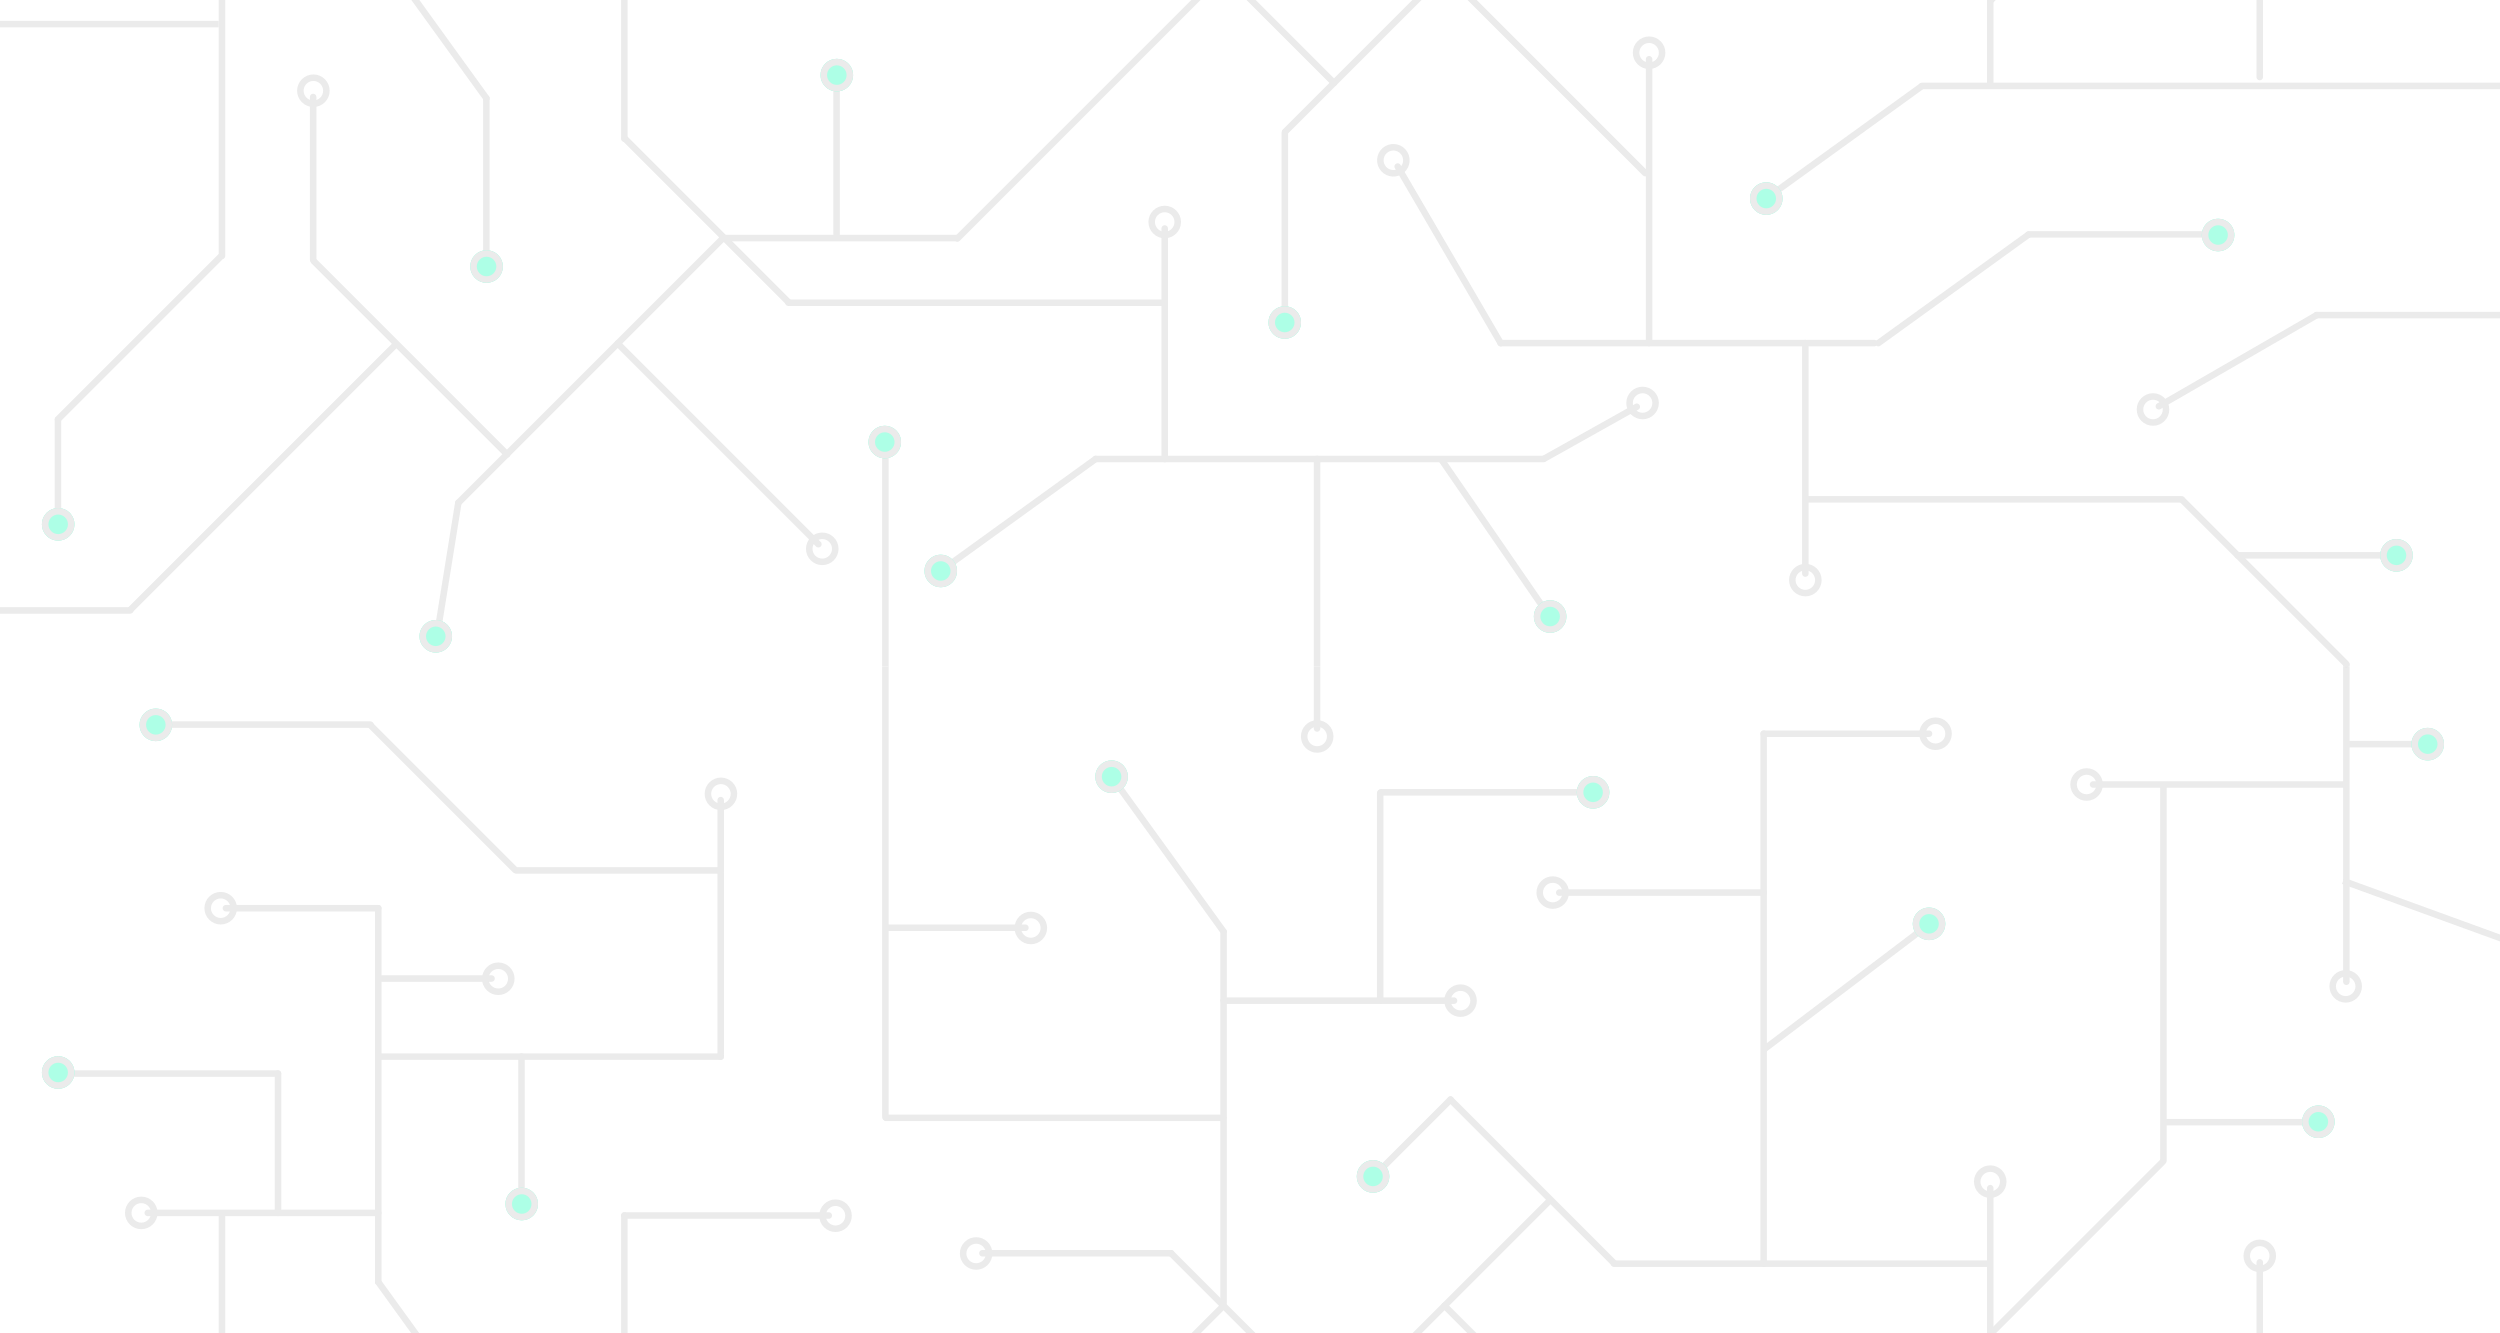 <svg width="1920" height="1024" viewBox="0 0 1920 1024" fill="none" xmlns="http://www.w3.org/2000/svg">
<rect y="512" width="1920" height="1024" fill="white"/>
<g opacity="0.4">
<path d="M1009 559.5C1009 560.881 1010.12 562 1011.5 562C1012.88 562 1014 560.881 1014 559.5H1009ZM1014 514.5V512H1009V514.5H1014ZM1014 559.5V514.5H1009V559.5H1014Z" fill="#CCCCCC"/>
<circle cx="1011.6" cy="565.595" r="10" transform="rotate(100.652 1011.6 565.595)" stroke="#CCCCCC" stroke-width="5"/>
<line x1="1528.5" y1="1089.5" x2="1528.5" y2="912.5" stroke="#CCCCCC" stroke-width="5" stroke-linecap="round"/>
<circle cx="1528.5" cy="907.5" r="10" stroke="#CCCCCC" stroke-width="5"/>
<line x1="1239.5" y1="970.5" x2="1526.5" y2="970.5" stroke="#CCCCCC" stroke-width="5" stroke-linecap="round"/>
<line x1="1239.16" y1="969.693" x2="1114" y2="844.535" stroke="#CCCCCC" stroke-width="5" stroke-linecap="round"/>
<line x1="1799.5" y1="602.502" x2="1607.5" y2="602.502" stroke="#CCCCCC" stroke-width="5" stroke-linecap="round"/>
<line x1="1857.5" y1="571.5" x2="1804.5" y2="571.5" stroke="#CCCCCC" stroke-width="5" stroke-linecap="round"/>
<circle cx="1602.5" cy="602.502" r="10" transform="rotate(-90 1602.5 602.502)" stroke="#CCCCCC" stroke-width="5"/>
<circle cx="1735.5" cy="964.5" r="10" transform="rotate(-90 1735.5 964.5)" stroke="#CCCCCC" stroke-width="5"/>
<circle cx="1801.5" cy="757.5" r="10" transform="rotate(-90 1801.5 757.5)" stroke="#CCCCCC" stroke-width="5"/>
<path d="M1799.5 754C1799.5 755.381 1800.62 756.5 1802 756.5C1803.38 756.5 1804.5 755.381 1804.5 754H1799.5ZM1804.5 754V512H1799.5V754H1804.5Z" fill="#CCCCCC"/>
<line x1="1661.5" y1="891.502" x2="1661.5" y2="604.5" stroke="#CCCCCC" stroke-width="5" stroke-linecap="round"/>
<line x1="1354.5" y1="970.502" x2="1354.5" y2="563.502" stroke="#CCCCCC" stroke-width="5" stroke-linecap="round"/>
<line x1="1799.53" y1="676.515" x2="1920.75" y2="720.635" stroke="#CCCCCC" stroke-width="5"/>
<line x1="1660.69" y1="892.536" x2="1529.17" y2="1024.06" stroke="#CCCCCC" stroke-width="5" stroke-linecap="round"/>
<line x1="1664.5" y1="861.826" x2="1778.16" y2="861.826" stroke="#CCCCCC" stroke-width="5" stroke-linecap="round"/>
<line x1="1735.5" y1="1083.16" x2="1735.5" y2="969.5" stroke="#CCCCCC" stroke-width="5" stroke-linecap="round"/>
<g filter="url(#filter0_f_1_806)">
<circle cx="1780.5" cy="861.5" r="12.5" fill="#33FFC0"/>
<circle cx="1780.5" cy="861.5" r="10" stroke="#33FFC0" stroke-width="5"/>
</g>
<g filter="url(#filter1_f_1_806)">
<circle cx="1864.5" cy="571.5" r="12.5" fill="#33FFC0"/>
<circle cx="1864.5" cy="571.5" r="10" stroke="#33FFC0" stroke-width="5"/>
</g>
<circle cx="1780.5" cy="861.5" r="10" fill="#33FFC0" stroke="#CCCCCC" stroke-width="5"/>
<circle cx="1864.5" cy="571.5" r="10" fill="#33FFC0" stroke="#CCCCCC" stroke-width="5"/>
<line x1="290.5" y1="931.502" x2="113.5" y2="931.502" stroke="#CCCCCC" stroke-width="5" stroke-linecap="round"/>
<line x1="290.5" y1="697.5" x2="173.5" y2="697.5" stroke="#CCCCCC" stroke-width="5" stroke-linecap="round"/>
<line x1="377.5" y1="751.5" x2="290.5" y2="751.5" stroke="#CCCCCC" stroke-width="5" stroke-linecap="round"/>
<line x1="213.5" y1="824.5" x2="51.5" y2="824.5" stroke="#CCCCCC" stroke-width="5" stroke-linecap="round"/>
<line x1="553.5" y1="811.502" x2="290.5" y2="811.502" stroke="#CCCCCC" stroke-width="5" stroke-linecap="round"/>
<circle cx="108.5" cy="931.502" r="10" transform="rotate(-90 108.5 931.502)" stroke="#CCCCCC" stroke-width="5"/>
<circle cx="169.5" cy="697.5" r="10" transform="rotate(-90 169.5 697.5)" stroke="#CCCCCC" stroke-width="5"/>
<line x1="290.5" y1="984.502" x2="290.5" y2="697.5" stroke="#CCCCCC" stroke-width="5" stroke-linecap="round"/>
<line x1="479.5" y1="1130.5" x2="479.5" y2="933.5" stroke="#CCCCCC" stroke-width="5" stroke-linecap="round"/>
<line x1="553.5" y1="811.5" x2="553.5" y2="614.5" stroke="#CCCCCC" stroke-width="5" stroke-linecap="round"/>
<path d="M677.5 858C677.5 859.381 678.619 860.5 680 860.5C681.381 860.5 682.5 859.381 682.5 858H677.5ZM682.5 858V512H677.5V858H682.5Z" fill="#CCCCCC"/>
<line x1="680.5" y1="712.5" x2="787.5" y2="712.5" stroke="#CCCCCC" stroke-width="5" stroke-linecap="round"/>
<line x1="400.5" y1="918.5" x2="400.5" y2="811.5" stroke="#CCCCCC" stroke-width="5" stroke-linecap="round"/>
<line x1="213.5" y1="931.5" x2="213.5" y2="824.5" stroke="#CCCCCC" stroke-width="5" stroke-linecap="round"/>
<line x1="170.5" y1="1220.5" x2="170.5" y2="933.5" stroke="#CCCCCC" stroke-width="5" stroke-linecap="round"/>
<line x1="290.49" y1="984.564" x2="373.562" y2="1099.51" stroke="#CCCCCC" stroke-width="5" stroke-linecap="round"/>
<line x1="1024.52" y1="1087.65" x2="899.361" y2="962.497" stroke="#CCCCCC" stroke-width="5" stroke-linecap="round"/>
<line x1="1263.52" y1="1156.95" x2="1109.37" y2="1002.8" stroke="#CCCCCC" stroke-width="5" stroke-linecap="round"/>
<circle cx="749.678" cy="962.678" r="10" transform="rotate(-45 749.678 962.678)" stroke="#CCCCCC" stroke-width="5"/>
<circle cx="791.678" cy="712.678" r="10" transform="rotate(-45 791.678 712.678)" stroke="#CCCCCC" stroke-width="5"/>
<circle cx="641.678" cy="933.678" r="10" transform="rotate(-45 641.678 933.678)" stroke="#CCCCCC" stroke-width="5"/>
<circle cx="553.678" cy="609.678" r="10" transform="rotate(-45 553.678 609.678)" stroke="#CCCCCC" stroke-width="5"/>
<circle cx="382.678" cy="751.678" r="10" transform="rotate(-45 382.678 751.678)" stroke="#CCCCCC" stroke-width="5"/>
<line x1="987.042" y1="1125.13" x2="1189.98" y2="922.191" stroke="#CCCCCC" stroke-width="5" stroke-linecap="round"/>
<line x1="735.312" y1="1207.16" x2="938.253" y2="1004.21" stroke="#CCCCCC" stroke-width="5" stroke-linecap="round"/>
<line x1="939.693" y1="768.5" x2="1116.69" y2="768.5" stroke="#CCCCCC" stroke-width="5" stroke-linecap="round"/>
<line x1="680.5" y1="858.5" x2="939.5" y2="858.5" stroke="#CCCCCC" stroke-width="5" stroke-linecap="round"/>
<circle cx="1121.69" cy="768.5" r="10" transform="rotate(90 1121.69 768.5)" stroke="#CCCCCC" stroke-width="5"/>
<circle cx="1192.5" cy="685.5" r="10" stroke="#CCCCCC" stroke-width="5"/>
<circle cx="1486.5" cy="563.5" r="10" stroke="#CCCCCC" stroke-width="5"/>
<line x1="939.693" y1="715.5" x2="939.693" y2="1002.5" stroke="#CCCCCC" stroke-width="5" stroke-linecap="round"/>
<path d="M1060 608.999V768.002" stroke="#CCCCCC" stroke-width="5" stroke-linecap="round"/>
<line x1="939.702" y1="715.439" x2="856.631" y2="600.491" stroke="#CCCCCC" stroke-width="5" stroke-linecap="round"/>
<line x1="396.5" y1="668.5" x2="553.5" y2="668.5" stroke="#CCCCCC" stroke-width="5" stroke-linecap="round"/>
<line x1="127.5" y1="556.5" x2="284.5" y2="556.5" stroke="#CCCCCC" stroke-width="5" stroke-linecap="round"/>
<line x1="284.536" y1="557" x2="395.551" y2="668.016" stroke="#CCCCCC" stroke-width="5" stroke-linecap="round"/>
<line x1="479.5" y1="933.5" x2="636.5" y2="933.5" stroke="#CCCCCC" stroke-width="5" stroke-linecap="round"/>
<line x1="1060.5" y1="608.5" x2="1217.5" y2="608.5" stroke="#CCCCCC" stroke-width="5" stroke-linecap="round"/>
<line x1="1197.5" y1="685.5" x2="1354.5" y2="685.5" stroke="#CCCCCC" stroke-width="5" stroke-linecap="round"/>
<line x1="1354.5" y1="563.5" x2="1481.5" y2="563.5" stroke="#CCCCCC" stroke-width="5" stroke-linecap="round"/>
<line x1="1056" y1="902.464" x2="1114.05" y2="844.416" stroke="#CCCCCC" stroke-width="5" stroke-linecap="round"/>
<line x1="754.5" y1="962.5" x2="899.5" y2="962.5" stroke="#CCCCCC" stroke-width="5" stroke-linecap="round"/>
<line x1="1480.61" y1="710.503" x2="1355.5" y2="805.36" stroke="#CCCCCC" stroke-width="5" stroke-linecap="round"/>
<g filter="url(#filter2_f_1_806)">
<circle cx="853.693" cy="596.5" r="12.5" transform="rotate(90 853.693 596.5)" fill="#33FFC0"/>
<circle cx="853.693" cy="596.5" r="10" transform="rotate(90 853.693 596.5)" stroke="#33FFC0" stroke-width="5"/>
</g>
<circle cx="853.693" cy="596.5" r="10" transform="rotate(90 853.693 596.5)" fill="#33FFC0" stroke="#CCCCCC" stroke-width="5"/>
<g filter="url(#filter3_f_1_806)">
<circle cx="1054.5" cy="903.5" r="12.5" transform="rotate(90 1054.5 903.5)" fill="#33FFC0"/>
<circle cx="1054.5" cy="903.5" r="10" transform="rotate(90 1054.5 903.5)" stroke="#33FFC0" stroke-width="5"/>
</g>
<g filter="url(#filter4_f_1_806)">
<circle cx="1481.5" cy="709.5" r="12.5" transform="rotate(90 1481.5 709.5)" fill="#33FFC0"/>
<circle cx="1481.5" cy="709.5" r="10" transform="rotate(90 1481.5 709.5)" stroke="#33FFC0" stroke-width="5"/>
</g>
<g filter="url(#filter5_f_1_806)">
<circle cx="1223.5" cy="608.5" r="12.5" transform="rotate(90 1223.5 608.5)" fill="#33FFC0"/>
<circle cx="1223.5" cy="608.5" r="10" transform="rotate(90 1223.5 608.5)" stroke="#33FFC0" stroke-width="5"/>
</g>
<circle cx="1054.5" cy="903.5" r="10" transform="rotate(90 1054.5 903.5)" fill="#33FFC0" stroke="#CCCCCC" stroke-width="5"/>
<circle cx="1481.5" cy="709.5" r="10" transform="rotate(90 1481.5 709.5)" fill="#33FFC0" stroke="#CCCCCC" stroke-width="5"/>
<circle cx="1223.5" cy="608.5" r="10" transform="rotate(90 1223.5 608.5)" fill="#33FFC0" stroke="#CCCCCC" stroke-width="5"/>
<g filter="url(#filter6_f_1_806)">
<circle cx="400.678" cy="924.678" r="12.5" transform="rotate(-45 400.678 924.678)" fill="#33FFC0"/>
<circle cx="400.678" cy="924.678" r="10" transform="rotate(-45 400.678 924.678)" stroke="#33FFC0" stroke-width="5"/>
</g>
<g filter="url(#filter7_f_1_806)">
<circle cx="44.678" cy="823.678" r="12.5" transform="rotate(-45 44.678 823.678)" fill="#33FFC0"/>
<circle cx="44.678" cy="823.678" r="10" transform="rotate(-45 44.678 823.678)" stroke="#33FFC0" stroke-width="5"/>
</g>
<g filter="url(#filter8_f_1_806)">
<circle cx="119.678" cy="556.678" r="12.5" transform="rotate(-45 119.678 556.678)" fill="#33FFC0"/>
<circle cx="119.678" cy="556.678" r="10" transform="rotate(-45 119.678 556.678)" stroke="#33FFC0" stroke-width="5"/>
</g>
<circle cx="400.678" cy="924.678" r="10" transform="rotate(-45 400.678 924.678)" fill="#33FFC0" stroke="#CCCCCC" stroke-width="5"/>
<circle cx="44.678" cy="823.678" r="10" transform="rotate(-45 44.678 823.678)" fill="#33FFC0" stroke="#CCCCCC" stroke-width="5"/>
<circle cx="119.678" cy="556.678" r="10" transform="rotate(-45 119.678 556.678)" fill="#33FFC0" stroke="#CCCCCC" stroke-width="5"/>
</g>
<rect y="-512" width="1920" height="1024" fill="white"/>
<g opacity="0.4">
<path d="M1009 509.5V512H1014V509.5H1009ZM1014 352.5C1014 351.119 1012.88 350 1011.5 350C1010.12 350 1009 351.119 1009 352.5H1014ZM1014 509.5V352.5H1009V509.5H1014Z" fill="#CCCCCC"/>
<line x1="1528.5" y1="65.5" x2="1528.5" y2="-111.5" stroke="#CCCCCC" stroke-width="5" stroke-linecap="round"/>
<line x1="642.5" y1="180.5" x2="642.5" y2="60.5" stroke="#CCCCCC" stroke-width="5" stroke-linecap="round"/>
<circle cx="1266.5" cy="40.5" r="10" stroke="#CCCCCC" stroke-width="5"/>
<path d="M1476 63.5C1474.62 63.5 1473.5 64.619 1473.5 66C1473.5 67.381 1474.62 68.5 1476 68.5V63.5ZM1476 68.5H1920V63.5H1476V68.5Z" fill="#CCCCCC"/>
<line x1="1475.44" y1="66.491" x2="1360.49" y2="149.562" stroke="#CCCCCC" stroke-width="5" stroke-linecap="round"/>
<line x1="1187.81" y1="470.272" x2="1107.36" y2="353.477" stroke="#CCCCCC" stroke-width="5" stroke-linecap="round"/>
<line x1="1257.04" y1="312.403" x2="1186.4" y2="351.997" stroke="#CCCCCC" stroke-width="5" stroke-linecap="round"/>
<g filter="url(#filter9_f_1_806)">
<circle cx="1356.5" cy="152.5" r="12.5" fill="#33FFC0"/>
<circle cx="1356.5" cy="152.5" r="10" stroke="#33FFC0" stroke-width="5"/>
</g>
<circle cx="1356.5" cy="152.5" r="10" fill="#33FFC0" stroke="#CCCCCC" stroke-width="5"/>
<g filter="url(#filter10_f_1_806)">
<circle cx="1190.5" cy="473.5" r="12.5" fill="#33FFC0"/>
<circle cx="1190.5" cy="473.5" r="10" stroke="#33FFC0" stroke-width="5"/>
</g>
<circle cx="1190.5" cy="473.5" r="10" fill="#33FFC0" stroke="#CCCCCC" stroke-width="5"/>
<line x1="1386.5" y1="263.5" x2="1386.5" y2="440.5" stroke="#CCCCCC" stroke-width="5" stroke-linecap="round"/>
<line x1="1266.5" y1="45.5" x2="1266.5" y2="263.5" stroke="#CCCCCC" stroke-width="5" stroke-linecap="round"/>
<circle cx="1386.5" cy="445.5" r="10" transform="rotate(-180 1386.5 445.5)" stroke="#CCCCCC" stroke-width="5"/>
<circle cx="1653.5" cy="314.5" r="10" transform="rotate(-180 1653.5 314.5)" stroke="#CCCCCC" stroke-width="5"/>
<circle cx="1261.5" cy="309.5" r="10" transform="rotate(-180 1261.5 309.5)" stroke="#CCCCCC" stroke-width="5"/>
<line x1="1439.5" y1="263.5" x2="1152.5" y2="263.5" stroke="#CCCCCC" stroke-width="5" stroke-linecap="round"/>
<line x1="1675.5" y1="383.5" x2="1388.5" y2="383.5" stroke="#CCCCCC" stroke-width="5" stroke-linecap="round"/>
<line x1="1442.56" y1="263.509" x2="1557.51" y2="180.438" stroke="#CCCCCC" stroke-width="5" stroke-linecap="round"/>
<path d="M1779 239.5C1777.62 239.5 1776.5 240.619 1776.5 242C1776.5 243.381 1777.62 244.5 1779 244.5V239.5ZM1779 244.5H1920V239.5H1779V244.5Z" fill="#CCCCCC"/>
<path d="M1558 180H1698" stroke="#CCCCCC" stroke-width="5" stroke-linecap="round"/>
<path d="M1658 312L1779.24 242" stroke="#CCCCCC" stroke-width="5" stroke-linecap="round"/>
<path d="M1676 384L1801.94 509.936" stroke="#CCCCCC" stroke-width="5" stroke-linecap="round"/>
<line x1="1660.69" y1="-131.464" x2="1529.17" y2="0.057" stroke="#CCCCCC" stroke-width="5" stroke-linecap="round"/>
<line x1="1735.5" y1="59.155" x2="1735.5" y2="-54.5" stroke="#CCCCCC" stroke-width="5" stroke-linecap="round"/>
<line x1="1718.5" y1="426.5" x2="1832.16" y2="426.5" stroke="#CCCCCC" stroke-width="5" stroke-linecap="round"/>
<g filter="url(#filter11_f_1_806)">
<circle cx="1840.5" cy="426.5" r="12.5" fill="#33FFC0"/>
<circle cx="1840.5" cy="426.5" r="10" stroke="#33FFC0" stroke-width="5"/>
</g>
<circle cx="1840.5" cy="426.5" r="10" fill="#33FFC0" stroke="#CCCCCC" stroke-width="5"/>
<g filter="url(#filter12_f_1_806)">
<circle cx="1703.5" cy="180.5" r="12.5" fill="#33FFC0"/>
<circle cx="1703.5" cy="180.5" r="10" stroke="#33FFC0" stroke-width="5"/>
</g>
<circle cx="1703.5" cy="180.5" r="10" fill="#33FFC0" stroke="#CCCCCC" stroke-width="5"/>
<line x1="479.5" y1="106.5" x2="479.5" y2="-90.5" stroke="#CCCCCC" stroke-width="5" stroke-linecap="round"/>
<path d="M682.5 345C682.5 343.619 681.381 342.5 680 342.5C678.619 342.5 677.5 343.619 677.5 345H682.5ZM682.5 512V345H677.5V512H682.5Z" fill="#CCCCCC"/>
<line x1="170.5" y1="196.502" x2="170.5" y2="-90.5" stroke="#CCCCCC" stroke-width="5" stroke-linecap="round"/>
<line x1="290.49" y1="-39.436" x2="373.562" y2="75.511" stroke="#CCCCCC" stroke-width="5" stroke-linecap="round"/>
<line x1="169.693" y1="196.844" x2="44.535" y2="322.002" stroke="#CCCCCC" stroke-width="5" stroke-linecap="round"/>
<line x1="1024.52" y1="63.655" x2="899.361" y2="-61.503" stroke="#CCCCCC" stroke-width="5" stroke-linecap="round"/>
<line x1="1263.52" y1="132.952" x2="1109.37" y2="-21.198" stroke="#CCCCCC" stroke-width="5" stroke-linecap="round"/>
<line x1="987.042" y1="101.131" x2="1189.98" y2="-101.809" stroke="#CCCCCC" stroke-width="5" stroke-linecap="round"/>
<line x1="735.312" y1="183.156" x2="938.253" y2="-19.785" stroke="#CCCCCC" stroke-width="5" stroke-linecap="round"/>
<line x1="986.754" y1="101.87" x2="986.754" y2="243.693" stroke="#CCCCCC" stroke-width="5" stroke-linecap="round"/>
<line x1="1073.42" y1="127.9" x2="1152.57" y2="263.581" stroke="#CCCCCC" stroke-width="5" stroke-linecap="round"/>
<line x1="734.5" y1="182.828" x2="557.5" y2="182.828" stroke="#CCCCCC" stroke-width="5" stroke-linecap="round"/>
<g filter="url(#filter13_f_1_806)">
<circle cx="986.678" cy="247.678" r="12.5" transform="rotate(-45 986.678 247.678)" fill="#33FFC0"/>
<circle cx="986.678" cy="247.678" r="10" transform="rotate(-45 986.678 247.678)" stroke="#33FFC0" stroke-width="5"/>
</g>
<circle cx="986.678" cy="247.678" r="10" transform="rotate(-45 986.678 247.678)" fill="#33FFC0" stroke="#CCCCCC" stroke-width="5"/>
<line x1="373.5" y1="200.5" x2="373.5" y2="75.5" stroke="#CCCCCC" stroke-width="5" stroke-linecap="round"/>
<line x1="240.5" y1="199.5" x2="240.5" y2="74.5" stroke="#CCCCCC" stroke-width="5" stroke-linecap="round"/>
<line y1="18.5" x2="168" y2="18.5" stroke="#CCCCCC" stroke-width="5"/>
<line x1="44.5" y1="397.5" x2="44.5" y2="322.5" stroke="#CCCCCC" stroke-width="5" stroke-linecap="round"/>
<line x1="894.5" y1="352.5" x2="894.5" y2="175.5" stroke="#CCCCCC" stroke-width="5" stroke-linecap="round"/>
<circle cx="894.5" cy="170.5" r="10" stroke="#CCCCCC" stroke-width="5"/>
<circle cx="1070.1" cy="123.096" r="10" transform="rotate(59.74 1070.1 123.096)" stroke="#CCCCCC" stroke-width="5"/>
<circle cx="631.5" cy="421.5" r="10" stroke="#CCCCCC" stroke-width="5"/>
<line x1="841.5" y1="352.5" x2="1185.5" y2="352.5" stroke="#CCCCCC" stroke-width="5" stroke-linecap="round"/>
<line x1="605.501" y1="232.5" x2="892.503" y2="232.5" stroke="#CCCCCC" stroke-width="5" stroke-linecap="round"/>
<line x1="841.439" y1="352.491" x2="726.491" y2="435.562" stroke="#CCCCCC" stroke-width="5" stroke-linecap="round"/>
<line x1="605.158" y1="231.693" x2="480" y2="106.536" stroke="#CCCCCC" stroke-width="5" stroke-linecap="round"/>
<g filter="url(#filter14_f_1_806)">
<circle cx="722.5" cy="438.5" r="12.5" fill="#33FFC0"/>
<circle cx="722.5" cy="438.5" r="10" stroke="#33FFC0" stroke-width="5"/>
</g>
<g filter="url(#filter15_f_1_806)">
<circle cx="679.5" cy="339.5" r="12.5" fill="#33FFC0"/>
<circle cx="679.5" cy="339.5" r="10" stroke="#33FFC0" stroke-width="5"/>
</g>
<circle cx="722.5" cy="438.5" r="10" fill="#33FFC0" stroke="#CCCCCC" stroke-width="5"/>
<circle cx="679.5" cy="339.5" r="10" fill="#33FFC0" stroke="#CCCCCC" stroke-width="5"/>
<line x1="389.464" y1="349" x2="240.972" y2="200.508" stroke="#CCCCCC" stroke-width="5" stroke-linecap="round"/>
<line x1="628.521" y1="417.952" x2="474.371" y2="263.803" stroke="#CCCCCC" stroke-width="5" stroke-linecap="round"/>
<circle r="10" transform="matrix(0.707 -0.707 0.707 0.707 240.678 69.678)" stroke="#CCCCCC" stroke-width="5"/>
<line x1="352.042" y1="386.132" x2="554.983" y2="183.191" stroke="#CCCCCC" stroke-width="5" stroke-linecap="round"/>
<line x1="100.312" y1="468.156" x2="303.253" y2="265.215" stroke="#CCCCCC" stroke-width="5" stroke-linecap="round"/>
<line x1="351.992" y1="386.169" x2="336.893" y2="479.961" stroke="#CCCCCC" stroke-width="5" stroke-linecap="round"/>
<path d="M100 471.328C101.381 471.328 102.5 470.209 102.5 468.828C102.5 467.447 101.381 466.328 100 466.328V471.328ZM100 466.328H5.96046e-06V471.328H100V466.328Z" fill="#CCCCCC"/>
<g filter="url(#filter16_f_1_806)">
<circle r="12.5" transform="matrix(0.707 -0.707 0.707 0.707 334.678 488.678)" fill="#33FFC0"/>
<circle r="10" transform="matrix(0.707 -0.707 0.707 0.707 334.678 488.678)" stroke="#33FFC0" stroke-width="5"/>
</g>
<g filter="url(#filter17_f_1_806)">
<circle r="12.5" transform="matrix(0.707 -0.707 0.707 0.707 373.678 204.678)" fill="#33FFC0"/>
<circle r="10" transform="matrix(0.707 -0.707 0.707 0.707 373.678 204.678)" stroke="#33FFC0" stroke-width="5"/>
</g>
<g filter="url(#filter18_f_1_806)">
<circle cx="642.678" cy="57.678" r="12.5" transform="rotate(-45 642.678 57.678)" fill="#33FFC0"/>
<circle cx="642.678" cy="57.678" r="10" transform="rotate(-45 642.678 57.678)" stroke="#33FFC0" stroke-width="5"/>
</g>
<g filter="url(#filter19_f_1_806)">
<circle cx="44.678" cy="402.678" r="12.5" transform="rotate(-45 44.678 402.678)" fill="#33FFC0"/>
<circle cx="44.678" cy="402.678" r="10" transform="rotate(-45 44.678 402.678)" stroke="#33FFC0" stroke-width="5"/>
</g>
<circle r="10" transform="matrix(0.707 -0.707 0.707 0.707 334.678 488.678)" fill="#33FFC0" stroke="#CCCCCC" stroke-width="5"/>
<circle r="10" transform="matrix(0.707 -0.707 0.707 0.707 373.678 204.678)" fill="#33FFC0" stroke="#CCCCCC" stroke-width="5"/>
<circle cx="642.678" cy="57.678" r="10" transform="rotate(-45 642.678 57.678)" fill="#33FFC0" stroke="#CCCCCC" stroke-width="5"/>
<circle cx="44.678" cy="402.678" r="10" transform="rotate(-45 44.678 402.678)" fill="#33FFC0" stroke="#CCCCCC" stroke-width="5"/>
<path d="M1799.5 509H1803.4C1804.01 509 1804.5 509.492 1804.5 510.1V512H1799.5V509Z" fill="#CCCCCC"/>
</g>
<defs>
<filter id="filter0_f_1_806" x="1753" y="834" width="55" height="55" filterUnits="userSpaceOnUse" color-interpolation-filters="sRGB">
<feFlood flood-opacity="0" result="BackgroundImageFix"/>
<feBlend mode="normal" in="SourceGraphic" in2="BackgroundImageFix" result="shape"/>
<feGaussianBlur stdDeviation="7.5" result="effect1_foregroundBlur_1_806"/>
</filter>
<filter id="filter1_f_1_806" x="1837" y="544" width="55" height="55" filterUnits="userSpaceOnUse" color-interpolation-filters="sRGB">
<feFlood flood-opacity="0" result="BackgroundImageFix"/>
<feBlend mode="normal" in="SourceGraphic" in2="BackgroundImageFix" result="shape"/>
<feGaussianBlur stdDeviation="7.5" result="effect1_foregroundBlur_1_806"/>
</filter>
<filter id="filter2_f_1_806" x="831.193" y="574" width="45" height="45" filterUnits="userSpaceOnUse" color-interpolation-filters="sRGB">
<feFlood flood-opacity="0" result="BackgroundImageFix"/>
<feBlend mode="normal" in="SourceGraphic" in2="BackgroundImageFix" result="shape"/>
<feGaussianBlur stdDeviation="5" result="effect1_foregroundBlur_1_806"/>
</filter>
<filter id="filter3_f_1_806" x="1032" y="881" width="45" height="45" filterUnits="userSpaceOnUse" color-interpolation-filters="sRGB">
<feFlood flood-opacity="0" result="BackgroundImageFix"/>
<feBlend mode="normal" in="SourceGraphic" in2="BackgroundImageFix" result="shape"/>
<feGaussianBlur stdDeviation="5" result="effect1_foregroundBlur_1_806"/>
</filter>
<filter id="filter4_f_1_806" x="1459" y="687" width="45" height="45" filterUnits="userSpaceOnUse" color-interpolation-filters="sRGB">
<feFlood flood-opacity="0" result="BackgroundImageFix"/>
<feBlend mode="normal" in="SourceGraphic" in2="BackgroundImageFix" result="shape"/>
<feGaussianBlur stdDeviation="5" result="effect1_foregroundBlur_1_806"/>
</filter>
<filter id="filter5_f_1_806" x="1201" y="586" width="45" height="45" filterUnits="userSpaceOnUse" color-interpolation-filters="sRGB">
<feFlood flood-opacity="0" result="BackgroundImageFix"/>
<feBlend mode="normal" in="SourceGraphic" in2="BackgroundImageFix" result="shape"/>
<feGaussianBlur stdDeviation="5" result="effect1_foregroundBlur_1_806"/>
</filter>
<filter id="filter6_f_1_806" x="373.178" y="897.178" width="55" height="55" filterUnits="userSpaceOnUse" color-interpolation-filters="sRGB">
<feFlood flood-opacity="0" result="BackgroundImageFix"/>
<feBlend mode="normal" in="SourceGraphic" in2="BackgroundImageFix" result="shape"/>
<feGaussianBlur stdDeviation="7.5" result="effect1_foregroundBlur_1_806"/>
</filter>
<filter id="filter7_f_1_806" x="17.178" y="796.178" width="55" height="55" filterUnits="userSpaceOnUse" color-interpolation-filters="sRGB">
<feFlood flood-opacity="0" result="BackgroundImageFix"/>
<feBlend mode="normal" in="SourceGraphic" in2="BackgroundImageFix" result="shape"/>
<feGaussianBlur stdDeviation="7.5" result="effect1_foregroundBlur_1_806"/>
</filter>
<filter id="filter8_f_1_806" x="92.178" y="529.178" width="55" height="55" filterUnits="userSpaceOnUse" color-interpolation-filters="sRGB">
<feFlood flood-opacity="0" result="BackgroundImageFix"/>
<feBlend mode="normal" in="SourceGraphic" in2="BackgroundImageFix" result="shape"/>
<feGaussianBlur stdDeviation="7.5" result="effect1_foregroundBlur_1_806"/>
</filter>
<filter id="filter9_f_1_806" x="1329" y="125" width="55" height="55" filterUnits="userSpaceOnUse" color-interpolation-filters="sRGB">
<feFlood flood-opacity="0" result="BackgroundImageFix"/>
<feBlend mode="normal" in="SourceGraphic" in2="BackgroundImageFix" result="shape"/>
<feGaussianBlur stdDeviation="7.5" result="effect1_foregroundBlur_1_806"/>
</filter>
<filter id="filter10_f_1_806" x="1163" y="446" width="55" height="55" filterUnits="userSpaceOnUse" color-interpolation-filters="sRGB">
<feFlood flood-opacity="0" result="BackgroundImageFix"/>
<feBlend mode="normal" in="SourceGraphic" in2="BackgroundImageFix" result="shape"/>
<feGaussianBlur stdDeviation="7.5" result="effect1_foregroundBlur_1_806"/>
</filter>
<filter id="filter11_f_1_806" x="1813" y="399" width="55" height="55" filterUnits="userSpaceOnUse" color-interpolation-filters="sRGB">
<feFlood flood-opacity="0" result="BackgroundImageFix"/>
<feBlend mode="normal" in="SourceGraphic" in2="BackgroundImageFix" result="shape"/>
<feGaussianBlur stdDeviation="7.5" result="effect1_foregroundBlur_1_806"/>
</filter>
<filter id="filter12_f_1_806" x="1676" y="153" width="55" height="55" filterUnits="userSpaceOnUse" color-interpolation-filters="sRGB">
<feFlood flood-opacity="0" result="BackgroundImageFix"/>
<feBlend mode="normal" in="SourceGraphic" in2="BackgroundImageFix" result="shape"/>
<feGaussianBlur stdDeviation="7.5" result="effect1_foregroundBlur_1_806"/>
</filter>
<filter id="filter13_f_1_806" x="964.178" y="225.178" width="45" height="45" filterUnits="userSpaceOnUse" color-interpolation-filters="sRGB">
<feFlood flood-opacity="0" result="BackgroundImageFix"/>
<feBlend mode="normal" in="SourceGraphic" in2="BackgroundImageFix" result="shape"/>
<feGaussianBlur stdDeviation="5" result="effect1_foregroundBlur_1_806"/>
</filter>
<filter id="filter14_f_1_806" x="695" y="411" width="55" height="55" filterUnits="userSpaceOnUse" color-interpolation-filters="sRGB">
<feFlood flood-opacity="0" result="BackgroundImageFix"/>
<feBlend mode="normal" in="SourceGraphic" in2="BackgroundImageFix" result="shape"/>
<feGaussianBlur stdDeviation="7.5" result="effect1_foregroundBlur_1_806"/>
</filter>
<filter id="filter15_f_1_806" x="652" y="312" width="55" height="55" filterUnits="userSpaceOnUse" color-interpolation-filters="sRGB">
<feFlood flood-opacity="0" result="BackgroundImageFix"/>
<feBlend mode="normal" in="SourceGraphic" in2="BackgroundImageFix" result="shape"/>
<feGaussianBlur stdDeviation="7.5" result="effect1_foregroundBlur_1_806"/>
</filter>
<filter id="filter16_f_1_806" x="307.178" y="461.178" width="55" height="55" filterUnits="userSpaceOnUse" color-interpolation-filters="sRGB">
<feFlood flood-opacity="0" result="BackgroundImageFix"/>
<feBlend mode="normal" in="SourceGraphic" in2="BackgroundImageFix" result="shape"/>
<feGaussianBlur stdDeviation="7.5" result="effect1_foregroundBlur_1_806"/>
</filter>
<filter id="filter17_f_1_806" x="346.178" y="177.178" width="55" height="55" filterUnits="userSpaceOnUse" color-interpolation-filters="sRGB">
<feFlood flood-opacity="0" result="BackgroundImageFix"/>
<feBlend mode="normal" in="SourceGraphic" in2="BackgroundImageFix" result="shape"/>
<feGaussianBlur stdDeviation="7.5" result="effect1_foregroundBlur_1_806"/>
</filter>
<filter id="filter18_f_1_806" x="615.178" y="30.178" width="55" height="55" filterUnits="userSpaceOnUse" color-interpolation-filters="sRGB">
<feFlood flood-opacity="0" result="BackgroundImageFix"/>
<feBlend mode="normal" in="SourceGraphic" in2="BackgroundImageFix" result="shape"/>
<feGaussianBlur stdDeviation="7.5" result="effect1_foregroundBlur_1_806"/>
</filter>
<filter id="filter19_f_1_806" x="17.178" y="375.178" width="55" height="55" filterUnits="userSpaceOnUse" color-interpolation-filters="sRGB">
<feFlood flood-opacity="0" result="BackgroundImageFix"/>
<feBlend mode="normal" in="SourceGraphic" in2="BackgroundImageFix" result="shape"/>
<feGaussianBlur stdDeviation="7.5" result="effect1_foregroundBlur_1_806"/>
</filter>
</defs>
</svg>
